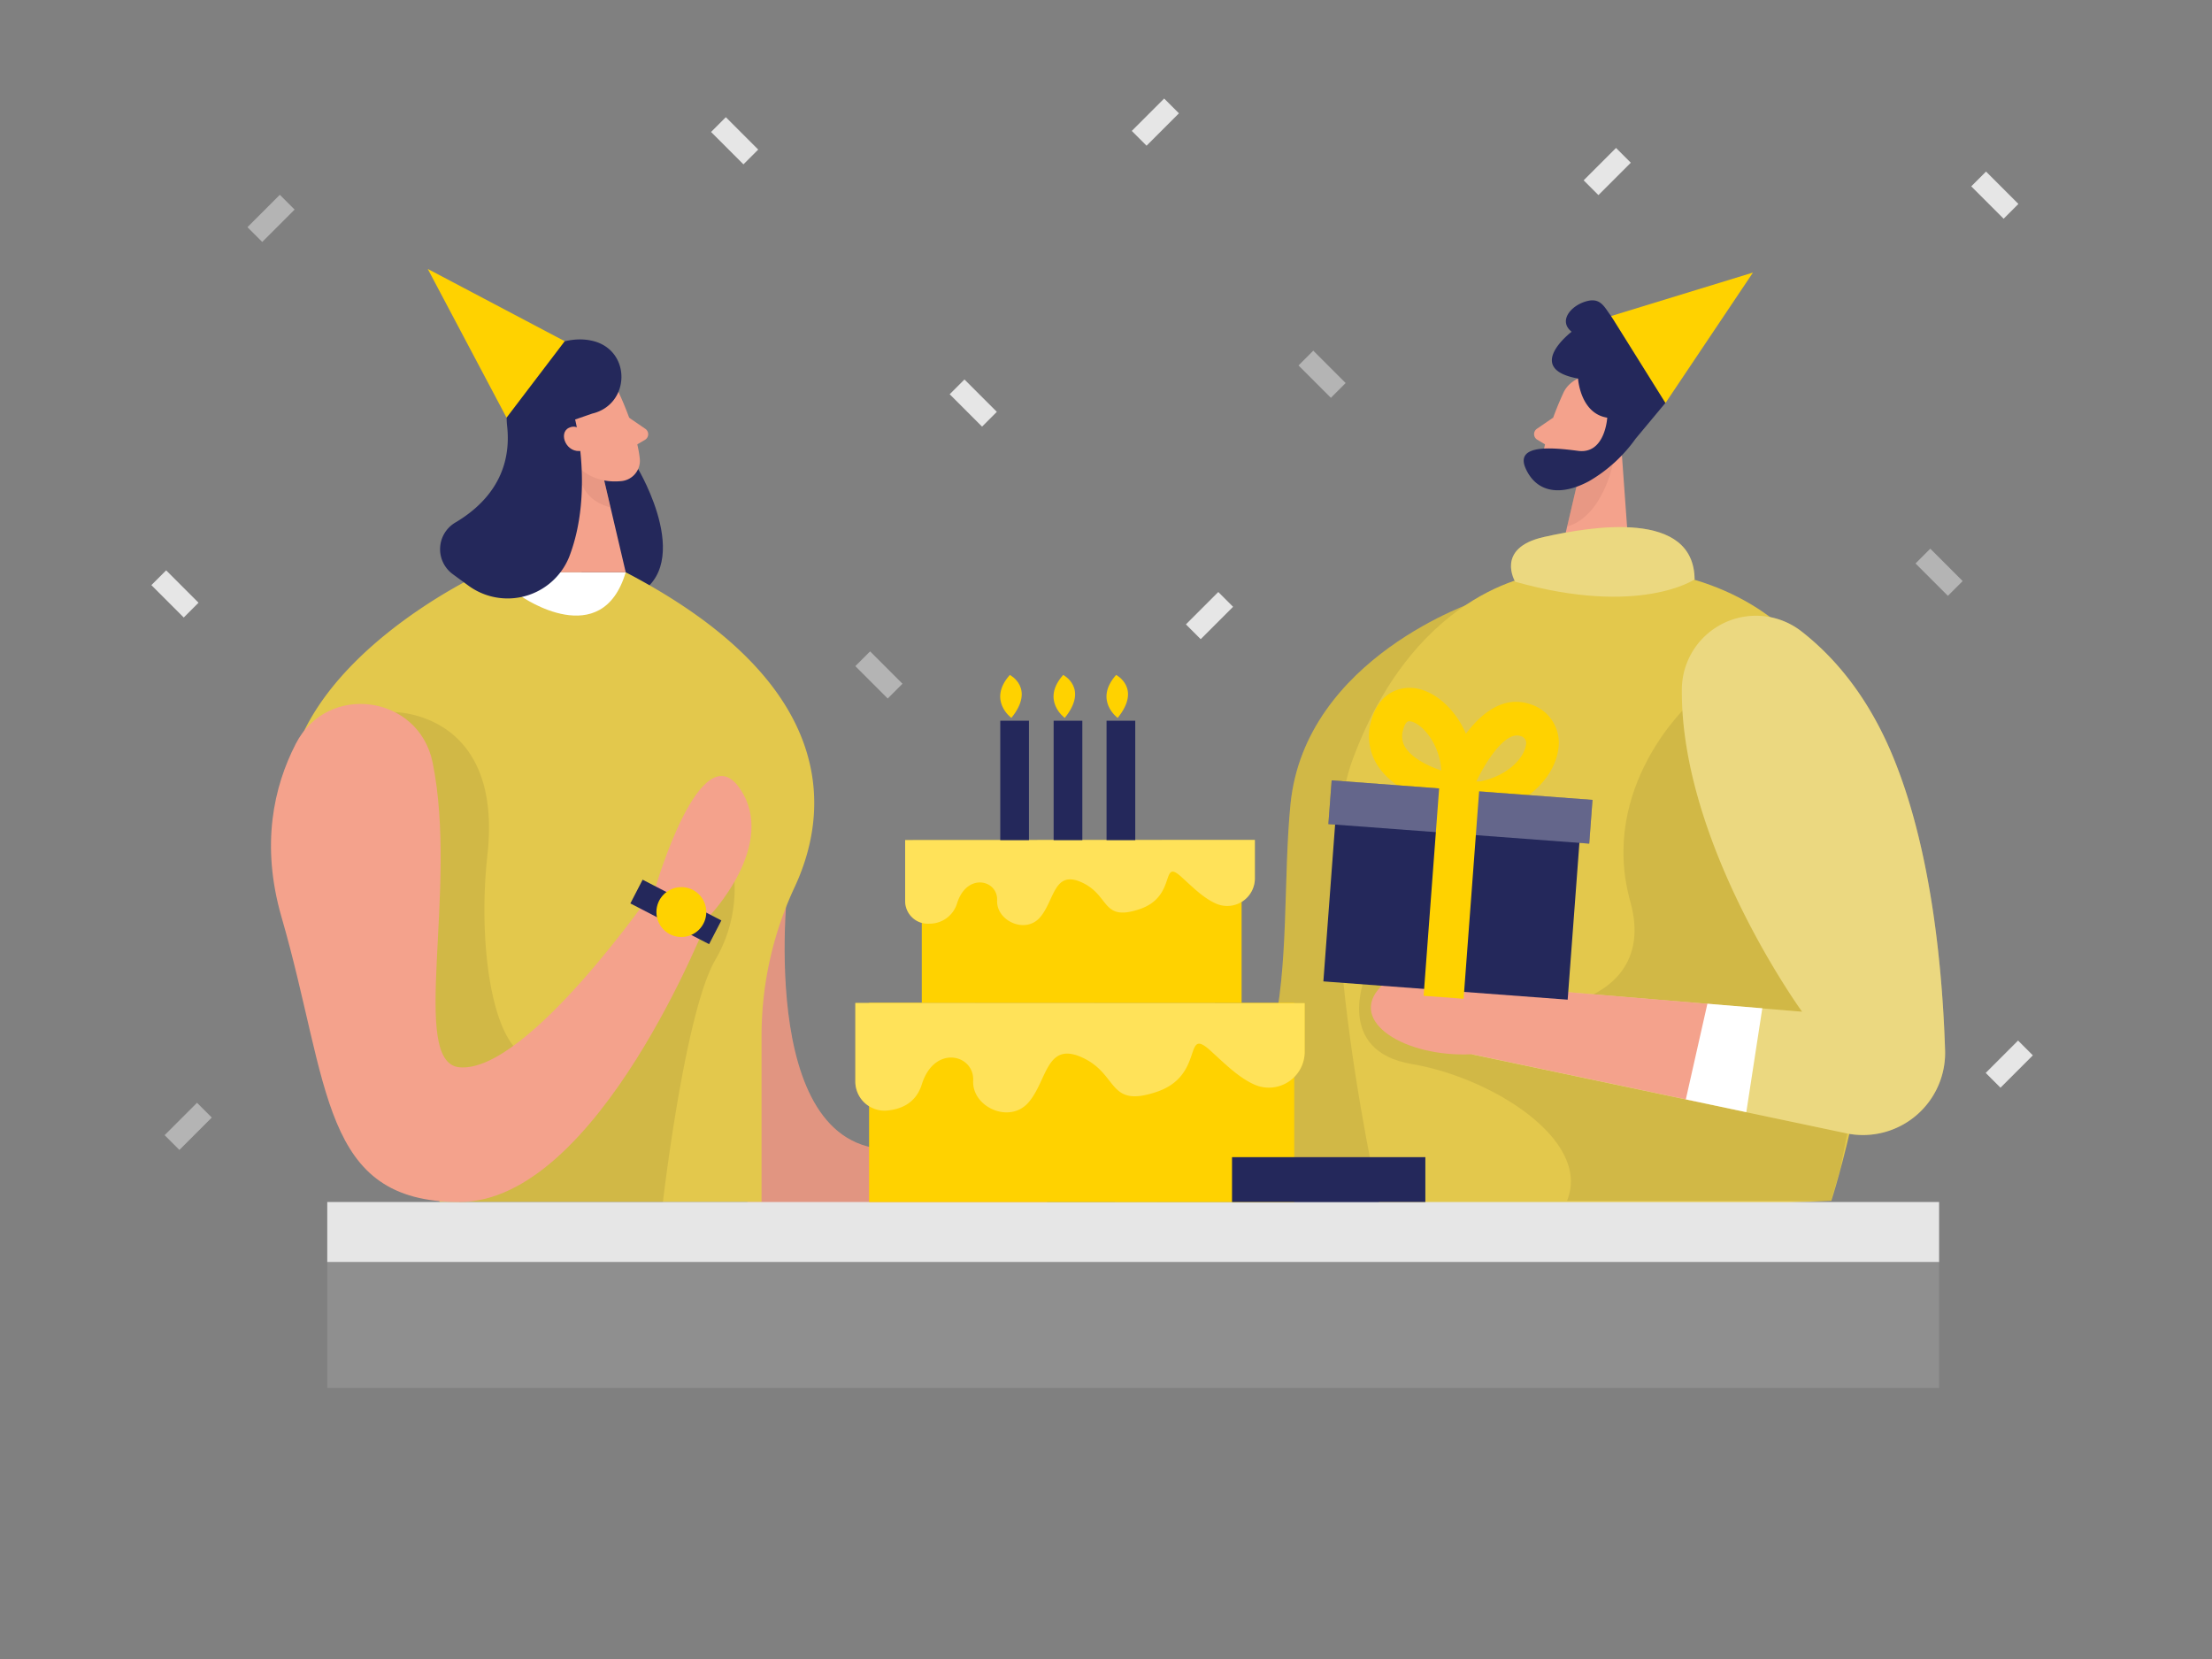 <svg id="Layer_1" data-name="Layer 1" xmlns="http://www.w3.org/2000/svg" viewBox="0 0 400 300"><rect x="0" y="0" width="400" height="300" fill="#808080" stroke="none"/><title>#39 birthday</title><path d="M267.13,108.66S236,118.83,233.36,145.43s4.31,65.34-31.73,60.1v11.83l79.23-.22Z" fill="#e3c84c"/><path d="M267.13,108.66S236,118.83,233.36,145.43s4.31,65.34-31.73,60.1v11.83l79.23-.22Z" opacity="0.08"/><path d="M142.6,158.48s-6.28,49.35,18.4,49.35,27.62,1.33,28.5,10.8H135.28l-4.86-55.46Z" fill="#f4a28c"/><path d="M142.6,158.48s-6.28,49.35,18.4,49.35,27.62,1.33,28.5,10.8H135.28l-4.86-55.46Z" opacity="0.08"/><path d="M115.37,84.77s11.15,18.63-1.63,23.42-12.22-28.83-12.22-28.83Z" fill="#24285b"/><path d="M87.48,103.48s-36.14,16.44-35.7,42.41,27.77,71.47,27.77,71.47h58.16l0-30.11a63.59,63.59,0,0,1,6-26.86c5.91-12.7,9.13-36.2-30.57-56.91Z" fill="#e3c84c"/><path d="M94.37,107.91s14.47,10.08,18.78-4.43H99.79Z" fill="#fff"/><path d="M294.28,102.63l-15,1.1s-22.87,1.67-34.71,33.7c-8.49,22.94,5.43,82.84,5.43,82.84l81.16-3.13S366.43,108.53,294.28,102.63Z" fill="#e3c84c"/><rect x="59.18" y="217.36" width="291.47" height="10.86" fill="#e6e6e6"/><rect x="59.18" y="228.22" width="291.47" height="22.77" fill="#a5a5a5" opacity="0.4"/><path d="M112,71.22s3.15,6.67,3.69,11.69A3.7,3.7,0,0,1,112.34,87c-2.53.24-6-.18-8.14-3.55l-4.3-5.28a6.64,6.64,0,0,1,.28-7.66C103,66.24,110.26,67.06,112,71.22Z" fill="#f4a28c"/><polygon points="101.52 79.36 99.79 103.48 113.15 103.48 109.14 86.37 101.52 79.36" fill="#f4a28c"/><path d="M113.74,75.52l2.92,2a1.18,1.18,0,0,1,0,2L114.14,81Z" fill="#f4a28c"/><path d="M109.26,86.86a9,9,0,0,1-4.35-2.09s-.87,5.23,5.49,7Z" fill="#ce8172" opacity="0.31"/><path d="M107.09,74.79,104,75.86s3.4,13.31-1.09,24.88a12,12,0,0,1-18.34,5.06l-2.73-2a5.59,5.59,0,0,1,.52-9.32c5.06-3,10.32-8.33,9.35-17.41-1.14-10.69,8.55-17.15,15.53-15.41S114,73.15,107.09,74.79Z" fill="#24285b"/><path d="M105.88,79.06s-1-2.65-3-1.7-.45,4.78,2.41,4.13Z" fill="#f4a28c"/><path d="M282.63,71.22s-3.15,6.67-3.69,11.69A3.71,3.71,0,0,0,282.26,87c2.53.24,6-.18,8.14-3.55l4.31-5.28a6.63,6.63,0,0,0-.29-7.66C291.56,66.24,284.34,67.06,282.63,71.22Z" fill="#f4a28c"/><polygon points="293.08 79.36 294.82 103.48 281.46 103.48 285.46 86.37 293.08 79.36" fill="#f4a28c"/><path d="M280.86,75.52l-2.91,2a1.17,1.17,0,0,0,.05,2L280.46,81Z" fill="#f4a28c"/><path d="M285.34,86.86s4.78-1.29,6.3-2.89c0,0-1.89,9.47-8.25,11.23Z" fill="#ce8172" opacity="0.31"/><path d="M288.73,79.06s1-2.65,3-1.7.45,4.78-2.4,4.13Z" fill="#f4a28c"/><rect x="157.16" y="181.36" width="76.88" height="36.01" fill="#ffd200"/><rect x="166.69" y="154.27" width="57.83" height="27.08" fill="#ffd200"/><path d="M154.67,181.36v14.17a5.28,5.28,0,0,0,5.64,5.3c2.59-.21,5.31-1.32,6.38-4.73,2.26-7.26,9.52-5.45,9.29-.68s6.58,7.88,10,3.94,3.18-11.14,9.76-8.11,4.53,9.16,13.38,6.21,4.76-12,9.75-7.49c2.67,2.43,5.15,4.93,8.06,6.2a6.48,6.48,0,0,0,9-6v-8.77Z" fill="#ffd200"/><path d="M154.67,181.36v14.17a5.28,5.28,0,0,0,5.64,5.3c2.59-.21,5.31-1.32,6.38-4.73,2.26-7.26,9.52-5.45,9.29-.68s6.58,7.88,10,3.94,3.18-11.14,9.76-8.11,4.53,9.16,13.38,6.21,4.76-12,9.75-7.49c2.67,2.43,5.15,4.93,8.06,6.2a6.48,6.48,0,0,0,9-6v-8.77Z" fill="#fff" opacity="0.35"/><path d="M163.68,151.91v11a4.11,4.11,0,0,0,4.39,4.12,5.18,5.18,0,0,0,5-3.68c1.77-5.64,7.41-4.23,7.24-.53s5.11,6.14,7.76,3.07,2.47-8.66,7.58-6.31,3.53,7.13,10.41,4.83,3.71-9.35,7.59-5.82c2.08,1.89,4,3.83,6.27,4.82a5,5,0,0,0,7-4.7v-6.83Z" fill="#ffd200"/><path d="M163.68,151.91v11a4.11,4.11,0,0,0,4.39,4.12,5.18,5.18,0,0,0,5-3.68c1.77-5.64,7.41-4.23,7.24-.53s5.11,6.14,7.76,3.07,2.47-8.66,7.58-6.31,3.53,7.13,10.41,4.83,3.71-9.35,7.59-5.82c2.08,1.89,4,3.83,6.27,4.82a5,5,0,0,0,7-4.7v-6.83Z" fill="#fff" opacity="0.35"/><rect x="180.88" y="130.33" width="5.19" height="21.59" fill="#24285b"/><path d="M182.89,129.82s-4.36-3.18-.28-7.77C182.61,122.05,187.26,124.43,182.89,129.82Z" fill="#ffd200"/><rect x="190.53" y="130.33" width="5.19" height="21.59" fill="#24285b"/><path d="M192.54,129.82s-4.37-3.18-.28-7.77C192.26,122.05,196.91,124.43,192.54,129.82Z" fill="#ffd200"/><rect x="200.1" y="130.33" width="5.19" height="21.59" fill="#24285b"/><path d="M71.4,128.78s19.61,0,16.74,25.85C86,174,90.27,196.28,99.79,190.33s32.43-35.26,32.43-35.26a25.43,25.43,0,0,1-2.87,18.51c-5.51,9.48-9.47,43.78-9.47,43.78H83.08L71.4,197Z" opacity="0.08"/><path d="M202.11,129.82s-4.36-3.18-.28-7.77C201.83,122.05,206.48,124.43,202.11,129.82Z" fill="#ffd200"/><path d="M78.23,137.88c-2.5-12.26-19.06-14.51-24.75-3.37-4,7.77-6.34,18.28-2.58,31.3,8.82,30.47,7.05,51.55,32.18,51.55s45.06-51.55,45.06-51.55,12.67-13.08,5.62-23.26-15.21,17.87-15.21,17.87S95.42,194.13,83.08,193C73.93,192.16,82.92,160.82,78.23,137.88Z" fill="#f4a28c"/><rect x="114.2" y="162.49" width="16.03" height="4.83" transform="translate(89.46 -37.72) rotate(27.36)" fill="#24285b"/><circle cx="123.21" cy="164.93" r="4.51" fill="#ffd200"/><polygon points="91.6 75.53 102.12 61.7 77.35 48.63 91.6 75.53" fill="#ffd200"/><path d="M305.43,127.29S289,142.23,294.82,163.08s-23,24.68-47.94,13.51c0,0-5.65,13.47,8.49,15.84s32.51,13.63,28,24.71h47.74l1.7-5.87,5.78-29.76Z" opacity="0.08"/><path d="M301.57,64.06c-2.1-2.65.66-5.29-3.31-6.83s-3.69,2-5.7,1-2.24-4.41-5.21-3.86-5.76,3.53-3.15,5.62c0,0-8.76,6.67,1.16,8.46,0,0,.38,6.31,5.28,7.08,0,0-.37,6.65-5.28,6s-11.45-1.19-9.46,3.21,6.37,5,11.45,2.27a26.84,26.84,0,0,0,8.42-7.68l5.4-6.48" fill="#24285b"/><polygon points="301.17 72.88 291.34 57.15 316.99 49.29 301.17 72.88" fill="#ffd200"/><path d="M304.13,124.69a13.4,13.4,0,0,1,21.64-10.51c5.93,4.62,12.23,11.88,16.81,23.3,6.69,16.62,8.67,37.61,9.15,52.38A14.86,14.86,0,0,1,334.17,205l-68-14.34,1.61-12.54,58.1,4.83S303.94,152.75,304.13,124.69Z" fill="#e3c84c"/><path d="M304.13,124.69a13.4,13.4,0,0,1,21.64-10.51c5.93,4.62,12.23,11.88,16.81,23.3,6.69,16.62,8.67,37.61,9.15,52.38A14.86,14.86,0,0,1,334.17,205l-68-14.34,1.61-12.54,58.1,4.83S303.94,152.75,304.13,124.69Z" fill="#fff" opacity="0.29"/><path d="M267.77,178.1s-12.06-5.93-18.11.35,4.44,12.79,16.5,12.19l41.31,8.71,2.76-17.72Z" fill="#f4a28c"/><polygon points="308.75 181.51 304.85 198.8 315.79 201.11 318.68 182.33 308.75 181.51" fill="#fff"/><rect x="222.79" y="209.25" width="34.96" height="8.11" fill="#24285b"/><path d="M274,105.2s-3.7-6.1,5.17-8.09,27.15-4.94,27.27,7.67C306.41,104.78,296.51,111.52,274,105.2Z" fill="#e3c84c"/><path d="M274,105.2s-3.7-6.1,5.17-8.09,27.15-4.94,27.27,7.67C306.41,104.78,296.51,111.52,274,105.2Z" fill="#fff" opacity="0.29"/><rect x="29.75" y="103.26" width="3.78" height="8.28" transform="translate(-66.68 53.83) rotate(-45)" fill="#e6e6e6"/><rect x="237.19" y="63.53" width="3.78" height="8.28" transform="translate(22.17 188.88) rotate(-45)" fill="#e6e6e6" opacity="0.51"/><rect x="174.11" y="68.74" width="3.78" height="8.28" transform="translate(0.01 145.8) rotate(-45)" fill="#e6e6e6"/><rect x="157.04" y="117.91" width="3.78" height="8.28" transform="translate(-39.75 148.13) rotate(-45)" fill="#e6e6e6" opacity="0.51"/><rect x="216.82" y="107.18" width="3.78" height="8.28" transform="translate(142.78 -122.05) rotate(45)" fill="#e6e6e6"/><rect x="207.03" y="17.94" width="3.78" height="8.28" transform="translate(76.81 -141.26) rotate(45)" fill="#e6e6e6"/><rect x="361.45" y="188.29" width="3.78" height="8.28" transform="translate(242.49 -200.56) rotate(45)" fill="#e6e6e6"/><rect x="32.14" y="199.55" width="3.78" height="8.28" transform="translate(154 35.59) rotate(45)" fill="#e6e6e6" opacity="0.51"/><rect x="288.75" y="26.88" width="3.78" height="8.28" transform="translate(107.06 -196.43) rotate(45)" fill="#e6e6e6"/><rect x="358.84" y="31.15" width="3.78" height="8.28" transform="translate(80.7 265.41) rotate(-45)" fill="#e6e6e6"/><rect x="47.12" y="35.35" width="3.78" height="8.28" transform="translate(42.28 -23.09) rotate(45)" fill="#e6e6e6" opacity="0.51"/><rect x="130.96" y="21.31" width="3.78" height="8.28" transform="translate(20.91 101.4) rotate(-45)" fill="#e6e6e6"/><path d="M258.74,161.77l1.48-16.31c-2.87-.8-8.48-2.86-11.17-7.14a9.8,9.8,0,0,1-1.14-7.84c1.37-5.23,5.25-6.49,8.18-6,3.52.62,7.07,3.74,9,8.2,2.79-3.7,6.79-7,11.68-5.32a7.28,7.28,0,0,1,5,8.24c-.79,5.51-6.9,11.59-16.64,12l-.07-1.78ZM274.28,133c-2.53,0-5.69,4.85-7.36,8.44,5.58-.87,8.64-4.32,9-6.65a1.31,1.31,0,0,0-1-1.7A2,2,0,0,0,274.28,133Zm-19.44-2.58c-.31,0-.76.21-1.12,1.6a3.76,3.76,0,0,0,.41,3.13c1.25,2,4.19,3.4,6.5,4.18-.32-5-3.56-8.54-5.58-8.89Z" fill="#ffd200"/><rect x="348.76" y="99.34" width="3.78" height="8.28" transform="translate(29.53 278.26) rotate(-45)" fill="#e6e6e6" opacity="0.51"/><rect x="240.45" y="146.81" width="44.3" height="32.35" transform="translate(12.9 -19.14) rotate(4.28)" fill="#24285b"/><rect x="240.44" y="142.87" width="47.3" height="7.93" transform="translate(11.7 -19.3) rotate(4.28)" fill="#24285b"/><g opacity="0.29"><rect x="240.44" y="142.87" width="47.3" height="7.93" transform="translate(11.7 -19.3) rotate(4.28)" fill="#fff"/></g><rect x="258.89" y="141.01" width="7.25" height="39.38" transform="translate(12.73 -19.14) rotate(4.28)" fill="#ffd200"/></svg>